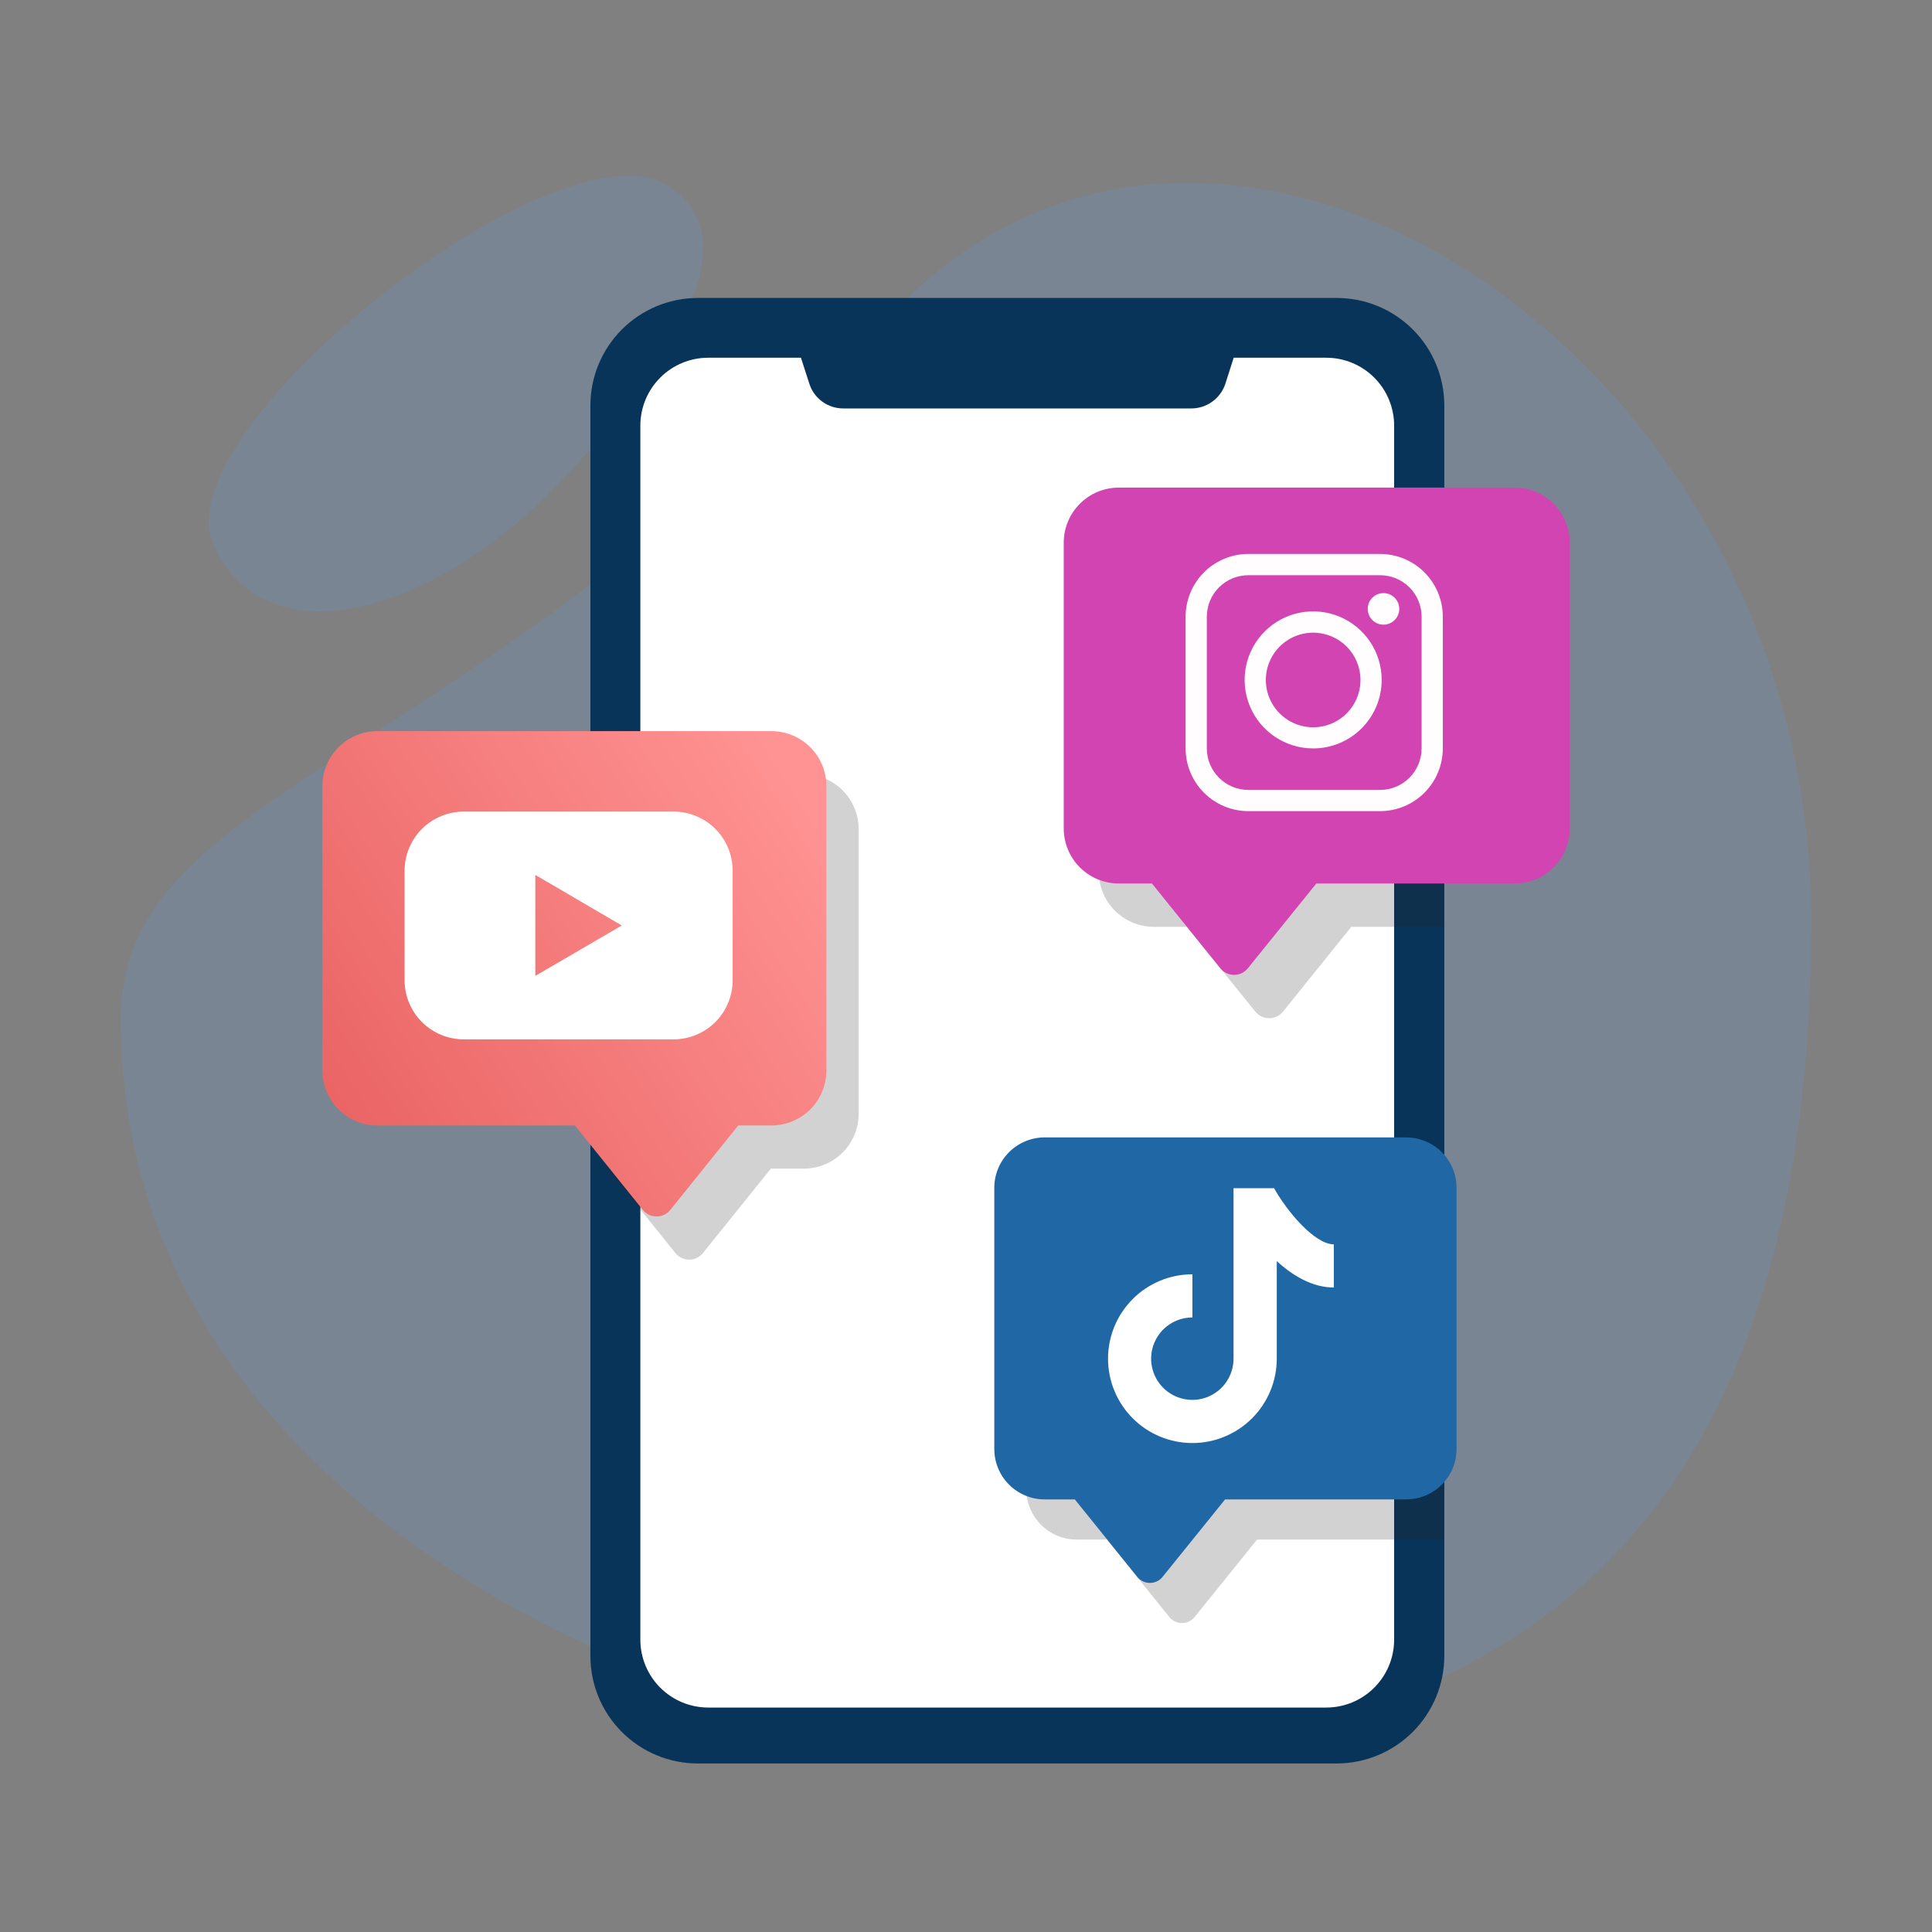 <svg width="406" height="406" viewBox="0 0 406 406" fill="none" xmlns="http://www.w3.org/2000/svg">
<rect x="0" y="0" width="406" height="406" fill="#808080" stroke="none"/>
<path opacity="0.15" d="M230.564 368.857C326.703 363.655 380.625 313.286 380.625 193.484C380.625 73.682 255.558 -6.344 187.601 65.8C96.028 162.939 25.375 165.683 25.375 214.307C25.375 324.229 160.449 372.695 230.564 368.857Z" fill="#58A5FF"/>
<path opacity="0.15" d="M115.631 103.387C90.399 129 55.667 138.849 44.866 114.441C34.066 90.033 116.995 25.058 140.023 38.824C162.369 52.177 130.777 88.035 115.631 103.387Z" fill="#58A5FF"/>
<path d="M303.517 85.229V347.987C303.505 353.98 301.117 359.723 296.878 363.959C292.639 368.195 286.894 370.578 280.902 370.586H146.668C143.7 370.589 140.76 370.005 138.017 368.87C135.274 367.735 132.782 366.071 130.683 363.972C128.584 361.873 126.919 359.381 125.784 356.638C124.649 353.895 124.066 350.955 124.068 347.987V85.229C124.066 82.26 124.649 79.319 125.784 76.575C126.919 73.832 128.583 71.338 130.682 69.238C132.781 67.138 135.273 65.472 138.016 64.335C140.759 63.198 143.699 62.613 146.668 62.613H280.902C286.9 62.613 292.652 64.996 296.893 69.237C301.134 73.478 303.517 79.231 303.517 85.229Z" fill="#093459"/>
<path d="M292.97 89.447V344.561C292.97 348.347 291.467 351.977 288.79 354.654C286.113 357.331 282.482 358.835 278.697 358.835H148.84C145.055 358.835 141.424 357.331 138.747 354.654C136.071 351.977 134.567 348.347 134.567 344.561V89.447C134.567 85.662 136.071 82.031 138.747 79.354C141.424 76.678 145.055 75.174 148.84 75.174H168.316L170.076 80.629C170.559 82.145 171.513 83.467 172.8 84.403C174.086 85.338 175.638 85.839 177.229 85.831H250.34C251.931 85.832 253.482 85.33 254.77 84.395C256.058 83.461 257.016 82.142 257.509 80.629L259.253 75.174H278.729C282.509 75.182 286.131 76.69 288.801 79.366C291.471 82.041 292.97 85.667 292.97 89.447Z" fill="white"/>
<path opacity="0.2" d="M303.517 247.406V323.531H264.17L251.038 339.819C250.719 340.213 250.315 340.531 249.857 340.749C249.399 340.968 248.897 341.081 248.39 341.081C247.882 341.081 247.381 340.968 246.923 340.749C246.465 340.531 246.061 340.213 245.741 339.819L232.61 323.531H226.266C223.456 323.531 220.762 322.415 218.775 320.428C216.788 318.442 215.672 315.747 215.672 312.937V258.064C215.672 255.254 216.788 252.559 218.775 250.573C220.762 248.586 223.456 247.47 226.266 247.47L303.517 247.406Z" fill="#231F20"/>
<path d="M295.555 239.018H219.525C216.718 239.022 214.028 240.14 212.045 242.126C210.061 244.112 208.947 246.805 208.947 249.612V304.501C208.947 307.308 210.061 310 212.045 311.986C214.028 313.973 216.718 315.091 219.525 315.095H225.869L239.001 331.383C239.32 331.777 239.724 332.095 240.182 332.313C240.641 332.532 241.142 332.645 241.649 332.645C242.157 332.645 242.658 332.532 243.116 332.313C243.574 332.095 243.978 331.777 244.298 331.383L257.445 315.095H295.508C298.315 315.091 301.005 313.973 302.989 311.986C304.972 310 306.086 307.308 306.086 304.501V249.627C306.09 246.826 304.985 244.137 303.011 242.148C301.038 240.16 298.357 239.034 295.555 239.018Z" fill="#2067A5"/>
<path d="M250.578 303.248C248.25 303.248 245.944 302.789 243.793 301.898C241.642 301.007 239.687 299.701 238.041 298.054C236.394 296.408 235.088 294.453 234.197 292.302C233.306 290.151 232.848 287.845 232.848 285.517C232.848 283.188 233.306 280.883 234.197 278.731C235.088 276.58 236.394 274.626 238.041 272.979C239.687 271.333 241.642 270.027 243.793 269.136C245.944 268.245 248.25 267.786 250.578 267.786V276.858C248.865 276.854 247.189 277.36 245.763 278.309C244.337 279.259 243.225 280.61 242.567 282.192C241.909 283.774 241.735 285.516 242.068 287.196C242.4 288.877 243.224 290.422 244.434 291.634C245.644 292.847 247.187 293.673 248.867 294.008C250.548 294.344 252.289 294.173 253.873 293.518C255.456 292.863 256.809 291.754 257.761 290.329C258.714 288.905 259.222 287.23 259.222 285.517V249.69H267.738C270.387 254.448 276.223 261.49 280.299 261.49V270.561C275.763 270.561 271.64 268.071 268.309 265.011V285.469C268.313 287.801 267.858 290.111 266.969 292.267C266.08 294.422 264.775 296.382 263.128 298.033C261.481 299.684 259.526 300.994 257.372 301.889C255.219 302.784 252.91 303.245 250.578 303.248Z" fill="white"/>
<path opacity="0.2" d="M180.448 174.248V234.037C180.448 237.097 179.234 240.031 177.072 242.196C174.911 244.361 171.978 245.579 168.919 245.583H161.988L147.715 263.33C147.367 263.76 146.927 264.107 146.428 264.346C145.928 264.584 145.382 264.708 144.828 264.708C144.275 264.708 143.728 264.584 143.229 264.346C142.729 264.107 142.29 263.76 141.942 263.33L127.668 245.583H127.573V162.718H168.998C172.042 162.739 174.954 163.963 177.099 166.123C179.245 168.283 180.448 171.203 180.448 174.248Z" fill="#231F20"/>
<path d="M79.297 153.646H162.115C165.177 153.646 168.114 154.863 170.279 157.028C172.444 159.193 173.66 162.13 173.66 165.192V224.982C173.656 228.041 172.438 230.974 170.273 233.136C168.108 235.297 165.174 236.512 162.115 236.512H155.137L140.863 254.258C140.515 254.689 140.076 255.036 139.576 255.275C139.077 255.513 138.53 255.637 137.977 255.637C137.423 255.637 136.877 255.513 136.377 255.275C135.878 255.036 135.438 254.689 135.09 254.258L120.817 236.512H79.297C76.238 236.512 73.303 235.297 71.139 233.136C68.974 230.974 67.756 228.041 67.751 224.982V165.192C67.751 163.676 68.05 162.175 68.63 160.774C69.21 159.373 70.061 158.1 71.133 157.028C72.205 155.956 73.478 155.106 74.879 154.525C76.279 153.945 77.781 153.646 79.297 153.646Z" fill="url(#paint0_linear)"/>
<path d="M141.561 170.552H97.44C94.148 170.556 90.992 171.866 88.664 174.194C86.336 176.521 85.027 179.678 85.022 182.97V205.997C85.027 209.29 86.336 212.446 88.664 214.774C90.992 217.102 94.148 218.411 97.44 218.415H141.561C144.852 218.411 148.006 217.101 150.332 214.773C152.657 212.444 153.963 209.288 153.963 205.997V182.97C153.963 179.679 152.657 176.523 150.332 174.194C148.006 171.866 144.852 170.556 141.561 170.552ZM112.491 205.078V183.858L130.666 194.484L112.491 205.078Z" fill="white"/>
<path opacity="0.2" d="M303.517 111.556V194.77H283.962L269.61 212.596C269.259 213.027 268.816 213.374 268.314 213.613C267.812 213.851 267.263 213.975 266.707 213.975C266.152 213.975 265.603 213.851 265.101 213.613C264.599 213.374 264.156 213.027 263.805 212.596L249.437 194.77H242.49C239.415 194.77 236.467 193.548 234.293 191.374C232.118 189.2 230.897 186.251 230.897 183.177V123.149C230.897 120.074 232.118 117.125 234.293 114.951C236.467 112.777 239.415 111.556 242.49 111.556H303.517Z" fill="#231F20"/>
<path d="M318.298 102.468H235.115C232.045 102.468 229.1 103.688 226.929 105.859C224.758 108.03 223.538 110.975 223.538 114.045V174.073C223.536 175.595 223.834 177.102 224.415 178.508C224.996 179.915 225.848 181.193 226.923 182.27C227.999 183.346 229.276 184.2 230.681 184.783C232.087 185.366 233.594 185.666 235.115 185.666H242.078L256.446 203.476C256.794 203.909 257.235 204.259 257.736 204.499C258.237 204.74 258.785 204.865 259.341 204.865C259.896 204.865 260.445 204.74 260.946 204.499C261.447 204.259 261.887 203.909 262.235 203.476L276.619 185.666H318.298C319.82 185.666 321.326 185.366 322.732 184.783C324.138 184.2 325.415 183.346 326.49 182.27C327.565 181.193 328.418 179.915 328.999 178.508C329.579 177.102 329.877 175.595 329.875 174.073V114.045C329.875 112.525 329.576 111.019 328.994 109.615C328.412 108.21 327.559 106.934 326.484 105.859C325.409 104.784 324.133 103.931 322.728 103.349C321.324 102.767 319.818 102.468 318.298 102.468Z" fill="#D144B2"/>
<path d="M290.02 170.457H262.33C258.836 170.453 255.486 169.063 253.016 166.592C250.545 164.122 249.155 160.772 249.151 157.278V129.587C249.155 126.093 250.545 122.744 253.016 120.273C255.486 117.802 258.836 116.412 262.33 116.408H290.02C293.514 116.412 296.864 117.802 299.335 120.273C301.806 122.744 303.195 126.093 303.2 129.587V157.278C303.195 160.772 301.806 164.122 299.335 166.592C296.864 169.063 293.514 170.453 290.02 170.457ZM262.33 120.881C260.019 120.881 257.803 121.797 256.168 123.43C254.532 125.062 253.612 127.277 253.607 129.587V157.278C253.612 159.59 254.532 161.806 256.167 163.441C257.802 165.076 260.018 165.996 262.33 166H290.02C292.333 165.996 294.549 165.076 296.184 163.441C297.819 161.806 298.739 159.59 298.743 157.278V129.587C298.739 127.277 297.818 125.062 296.183 123.43C294.547 121.797 292.331 120.881 290.02 120.881H262.33Z" fill="#FFFDFD"/>
<path d="M290.734 131.269C292.565 131.269 294.049 129.785 294.049 127.954C294.049 126.124 292.565 124.64 290.734 124.64C288.903 124.64 287.419 126.124 287.419 127.954C287.419 129.785 288.903 131.269 290.734 131.269Z" fill="#FFFDFD"/>
<path d="M275.954 157.278C273.105 157.278 270.32 156.433 267.952 154.85C265.583 153.267 263.737 151.017 262.648 148.385C261.558 145.753 261.274 142.856 261.831 140.063C262.388 137.269 263.761 134.703 265.777 132.69C267.792 130.676 270.359 129.306 273.154 128.752C275.948 128.198 278.844 128.486 281.475 129.578C284.106 130.671 286.354 132.519 287.935 134.889C289.515 137.259 290.357 140.045 290.354 142.894C290.35 146.71 288.831 150.369 286.13 153.066C283.43 155.763 279.77 157.278 275.954 157.278ZM275.954 132.95C273.987 132.95 272.064 133.533 270.429 134.626C268.794 135.718 267.519 137.271 266.767 139.088C266.014 140.905 265.817 142.905 266.201 144.834C266.584 146.763 267.532 148.534 268.922 149.925C270.313 151.316 272.085 152.263 274.014 152.646C275.942 153.03 277.942 152.833 279.759 152.081C281.576 151.328 283.129 150.053 284.222 148.418C285.314 146.783 285.897 144.86 285.897 142.894C285.897 140.256 284.85 137.727 282.985 135.862C281.12 133.998 278.591 132.95 275.954 132.95Z" fill="#FFFDFD"/>
<defs>
<linearGradient id="paint0_linear" x1="173.66" y1="172.092" x2="60.924" y2="244.954" gradientUnits="userSpaceOnUse">
<stop stop-color="#FF9393"/>
<stop offset="1" stop-color="#E85F5F"/>
</linearGradient>
</defs>
</svg>
